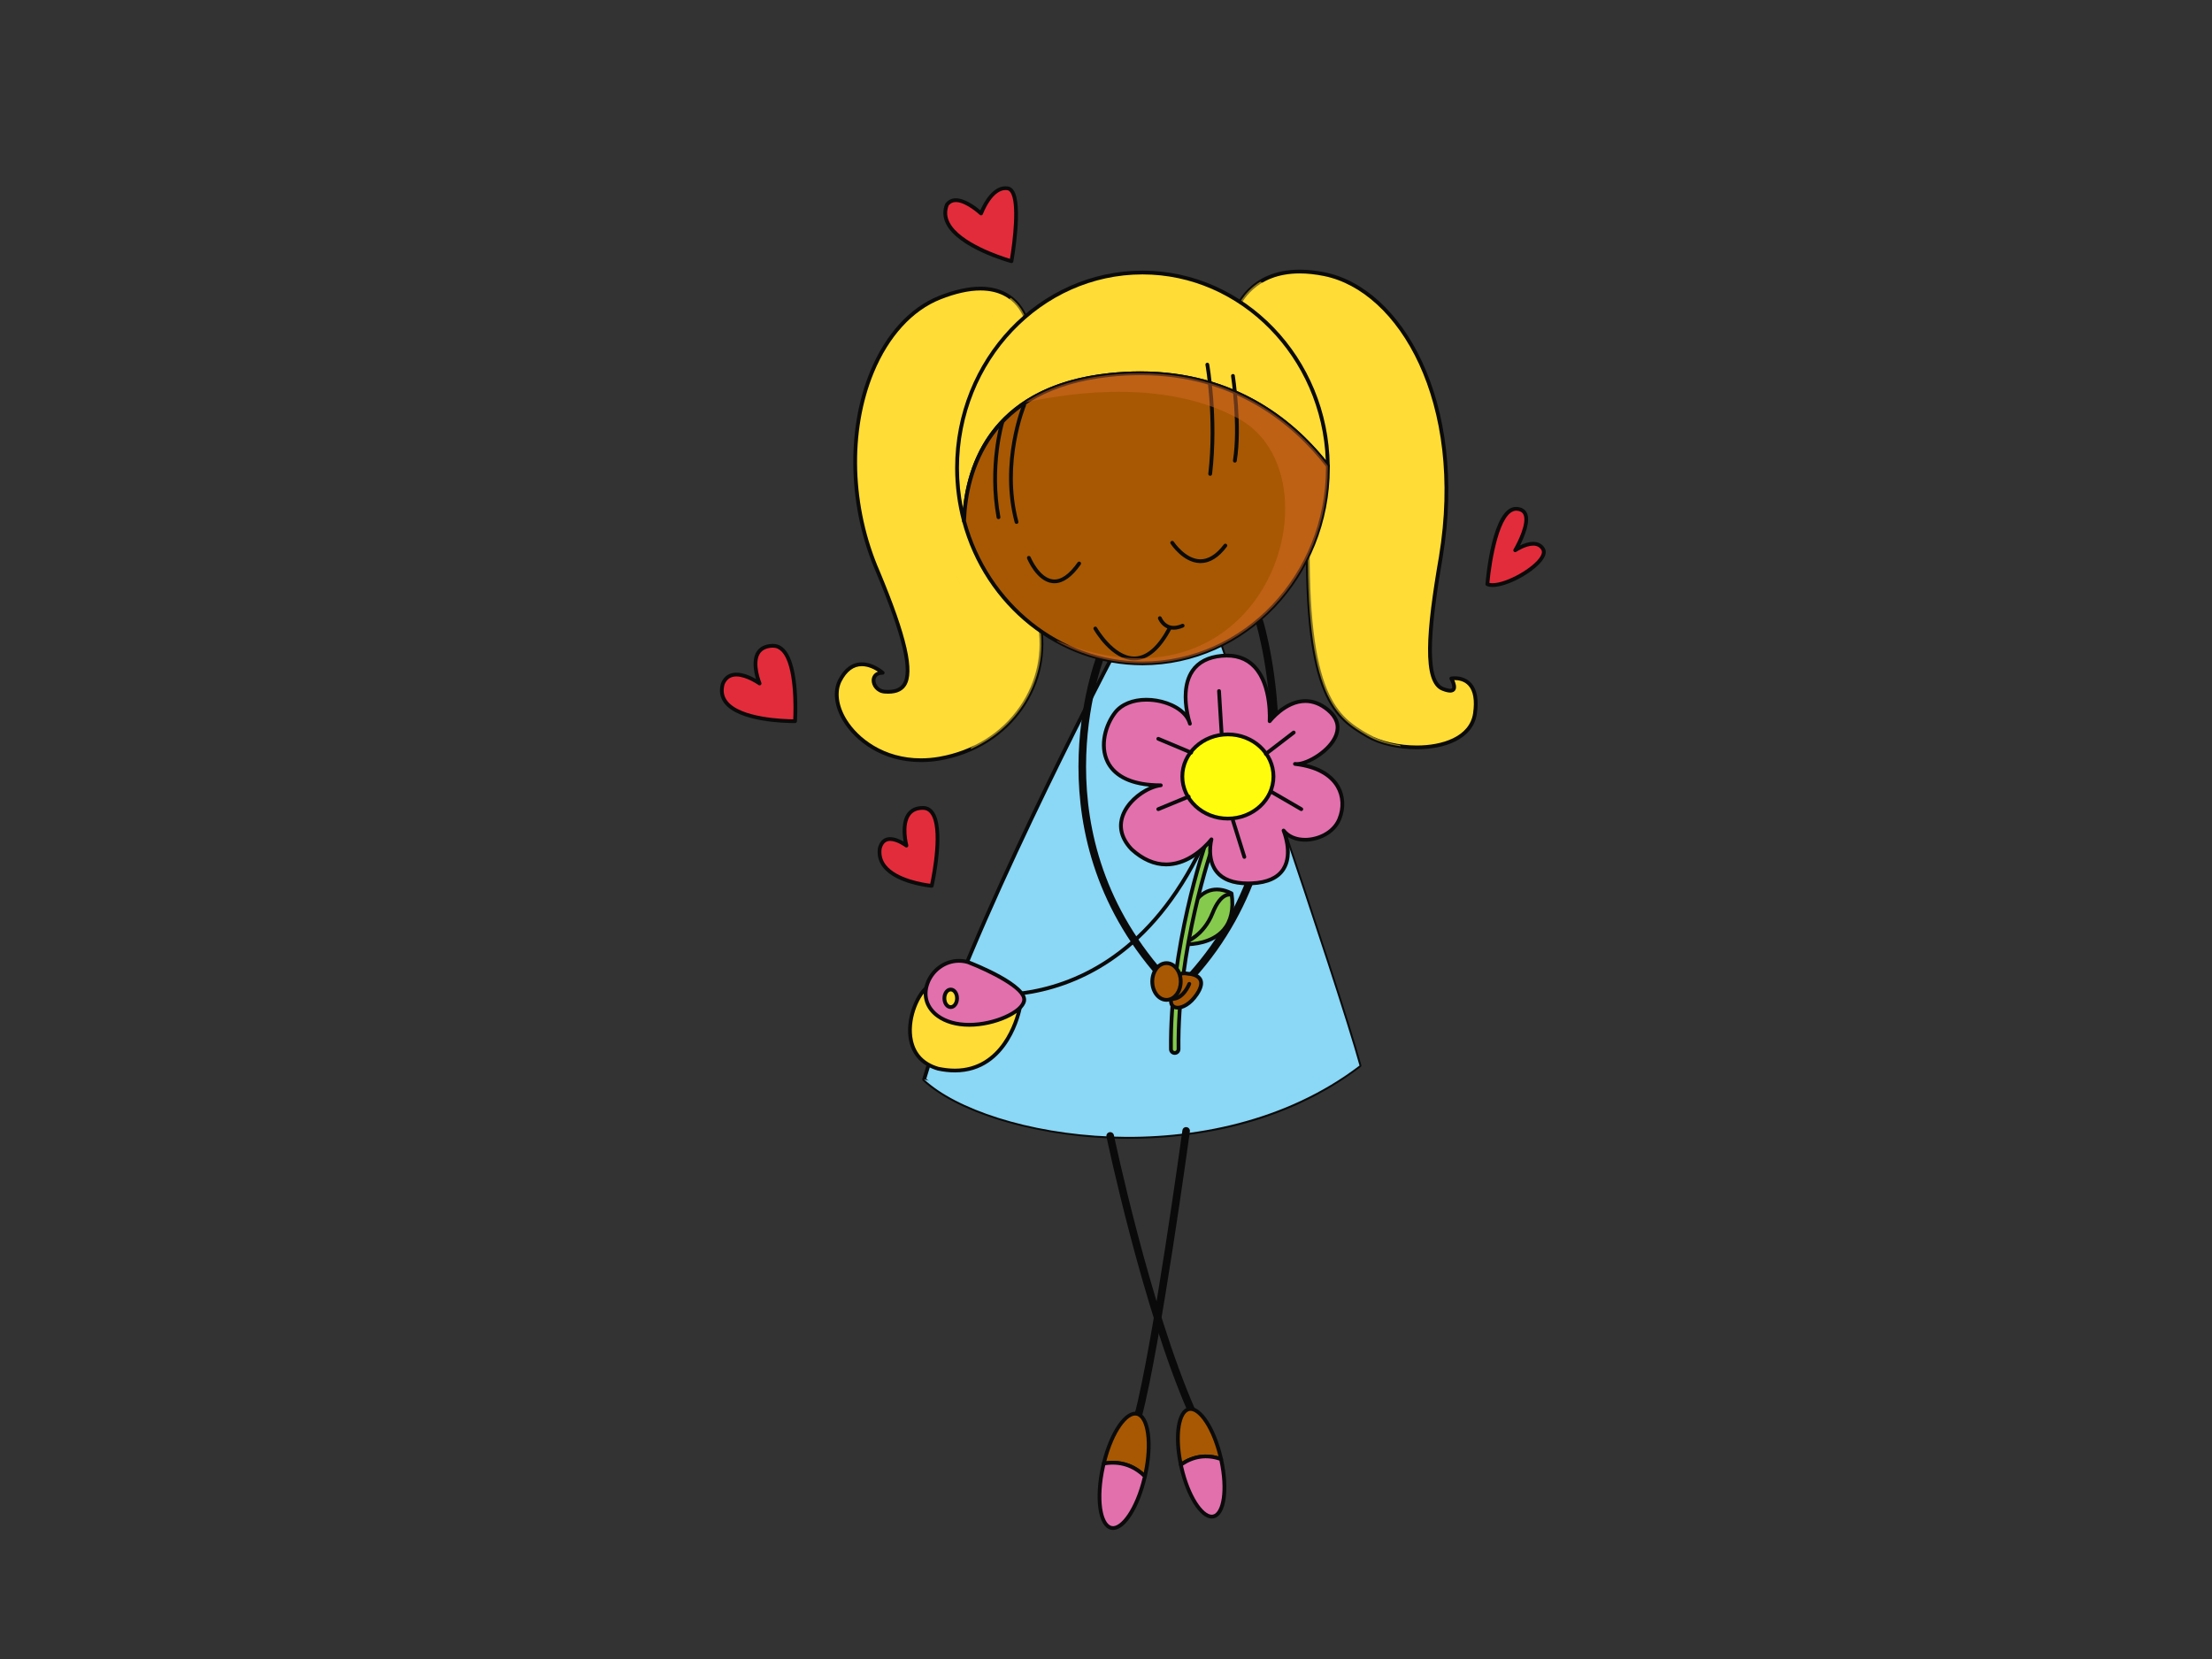 <?xml version="1.0" encoding="utf-8"?>
<!-- Generator: Adobe Illustrator 17.0.0, SVG Export Plug-In . SVG Version: 6.00 Build 0)  -->
<!DOCTYPE svg PUBLIC "-//W3C//DTD SVG 1.1//EN" "http://www.w3.org/Graphics/SVG/1.1/DTD/svg11.dtd">
<svg version="1.1" id="Layer_1" xmlns="http://www.w3.org/2000/svg" xmlns:xlink="http://www.w3.org/1999/xlink" x="0px" y="0px"
	 width="800px" height="600px" viewBox="0 0 800 600" enable-background="new 0 0 800 600" xml:space="preserve">
<rect x="0" y="0" width="800" height="600" fill="#333333" stroke="none"/>
<g>
	<g>
		<g>
			<path fill="#FFDC36" d="M447.292,111.756c0,0,5.839-17.735,31.569-12.624c25.76,5.107,51.852,43.973,42.235,102.264
				c-4.459,25.911-6.177,44.995,0.687,47.728c6.87,2.732,3.091-3.745,3.091-3.745s10.642-2.046,8.581,12.619
				c-2.055,14.649-27.809,14.649-38.788,8.171c-10.985-6.472-22.663-13.293-21.627-73.293
				C472.004,174.803,447.292,111.756,447.292,111.756z"/>
			<path fill="#0A0A0A" d="M512.431,270.988c-6.846,0-13.618-1.578-18.12-4.224c-11.323-6.683-22.995-13.571-21.964-73.901
				c-1.006-17.695-25.447-80.243-25.7-80.87c-0.06-0.147-0.06-0.301-0.012-0.461c0.043-0.135,4.833-14.004,23.416-14.004
				c2.808,0,5.821,0.313,8.961,0.94c27.821,5.514,52.093,46.489,42.765,103.045c-3.736,21.693-6.629,44.239,0.265,46.978
				c1.675,0.669,2.862,0.798,3.098,0.392c0.319-0.551-0.296-2.191-0.856-3.167c-0.114-0.184-0.127-0.425-0.024-0.626
				c0.09-0.196,0.265-0.344,0.488-0.38c0.018-0.006,0.579-0.111,1.41-0.111c1.422,0,4.092,0.331,6.008,2.516
				c2.012,2.287,2.675,5.98,1.97,10.967C532.798,267.598,522.054,270.988,512.431,270.988z M448.021,111.74
				c1.91,4.89,24.7,63.512,25.701,81.093c-1.019,59.599,10.304,66.272,21.253,72.726c4.272,2.519,10.949,4.064,17.457,4.064
				c9.039,0,19.132-3.082,20.349-11.732c0.639-4.58,0.09-7.909-1.651-9.88c-1.555-1.781-3.766-2.064-5.183-2.052
				c0.464,1.021,0.976,2.591,0.386,3.612c-0.241,0.41-0.765,0.907-1.85,0.907c-0.765,0-1.729-0.232-2.959-0.723
				c-7.339-2.916-5.748-21.485-1.103-48.469c9.19-55.739-14.48-96.079-41.686-101.481c-3.049-0.608-5.966-0.916-8.684-0.916
				C453.721,98.89,448.702,110.029,448.021,111.74z"/>
		</g>
		<g opacity="0.5">
			<path fill="#FFDC36" d="M484.821,186.747c8.713-59.87-17.71-79.379-29.002-84.883c-6.562,4.013-8.526,9.892-8.526,9.892
				s24.712,63.048,25.748,81.119c-1.036,60,10.642,66.82,21.627,73.293c3.091,1.823,7.358,3.112,11.925,3.721
				c-0.09-0.147-0.168-0.271-0.259-0.425C474.752,264.92,478.415,224.472,484.821,186.747z"/>
		</g>
	</g>
	<g>
		<g>
			<path fill="#FFDC36" d="M371.414,116.513c0,0-4.116-19.765-31.582-8.855c-27.46,10.907-40.162,58.3-22.314,99.191
				c15.107,36.14,12.727,44.091,2.405,43.286c-4.459-0.331-5.833-6.803-0.687-6.803c0,0-9.617-8.521-15.444,2.727
				c-5.839,11.247,10.642,32.726,36.04,28.291c25.405-4.432,40.506-26.929,36.053-49.43
				C371.414,202.429,371.414,116.513,371.414,116.513z"/>
			<path fill="#0A0A0A" d="M333.108,275.616L333.108,275.616c-14.07,0-23.754-7.587-28.122-14.703
				c-3.278-5.348-3.965-11.021-1.808-15.167c2.133-4.113,5.001-6.195,8.521-6.195c4.26,0,7.851,3.13,7.99,3.272
				c0.217,0.178,0.289,0.479,0.187,0.75c-0.097,0.262-0.35,0.434-0.639,0.434c-1.615,0-2.561,0.726-2.615,1.991
				c-0.054,1.546,1.277,3.309,3.351,3.474c3.17,0.247,5.297-0.419,6.441-2.124c3.067-4.556,0.043-17.351-9.527-40.229
				c-10.238-23.461-11.04-51.427-2.103-72.979c5.531-13.338,14.335-22.965,24.79-27.128c5.574-2.202,10.618-3.326,14.999-3.326
				c14.697,0,17.499,12.573,17.523,12.697c0.019,0.994,0.067,86.223,4.466,108.407c2.181,11.003-0.163,22.214-6.604,31.533
				c-6.828,9.873-17.481,16.516-29.997,18.698C337.664,275.42,335.355,275.616,333.108,275.616z M311.699,240.925
				c-2.971,0-5.423,1.82-7.303,5.441c-1.928,3.721-1.266,8.903,1.772,13.839c4.176,6.791,13.444,14.061,26.941,14.061l0,0
				c2.163,0,4.393-0.196,6.61-0.585c12.16-2.13,22.494-8.562,29.105-18.128c6.23-9.015,8.496-19.846,6.387-30.494
				c-4.428-22.311-4.483-107.682-4.483-108.546c-0.078-0.332-2.585-11.465-16.155-11.465c-4.212,0-9.081,1.094-14.48,3.242
				c-10.112,4.016-18.644,13.381-24.037,26.366c-8.81,21.232-8.002,48.788,2.097,71.936c9.894,23.669,12.793,36.471,9.406,41.518
				c-1.44,2.136-3.983,3.007-7.683,2.712c-2.875-0.214-4.706-2.7-4.628-4.875c0.048-1.166,0.687-2.492,2.271-3.031
				C316.212,242.055,314.036,240.925,311.699,240.925z"/>
		</g>
		<g opacity="0.5">
			<path fill="#FFDC36" d="M375.885,224.92c-4.471-22.491-4.471-108.407-4.471-108.407s-1.091-5.213-5.876-8.798
				c-10.105,8.692-31.912,33.437-24.447,80.397c8.695,51.352,39.367,62.711,10.07,82.261c-0.03,0.19-0.019,0.331-0.036,0.515
				C369.516,262.7,379.633,243.835,375.885,224.92z"/>
		</g>
	</g>
	<g>
		<path fill="#8AD7F6" d="M402.435,237.192c0,0-52.19,98.622-68.2,153.18c22.886,21.355,104.362,35.438,157.449-4.996
			c-8.231-30.009-51.726-156.367-51.726-156.367L402.435,237.192z"/>
		<path fill="#0A0A0A" d="M408.106,411.854c0,0-0.006,0-0.012,0c-30.526,0-61.096-8.623-74.34-20.988
			c-0.181-0.175-0.253-0.446-0.181-0.687c15.848-53.985,67.724-152.318,68.254-153.306c0.085-0.172,0.259-0.292,0.458-0.343
			l37.535-8.189c0.338-0.069,0.681,0.12,0.795,0.446c0.434,1.265,43.579,126.732,51.738,156.403
			c0.078,0.259-0.024,0.555-0.247,0.711C463.965,407.352,430.889,411.854,408.106,411.854z M335.006,390.155
			c13.167,11.986,43.121,20.331,73.087,20.337h0.006c22.488,0,55.046-4.411,82.807-25.387
			c-8.147-29.346-48.212-146.033-51.401-155.292l-36.619,7.969C399.808,243.651,350.535,337.64,335.006,390.155z"/>
	</g>
	<g>
		<path fill="#8AD7F6" d="M439.958,229.009l-8.038,1.762c9.021,26.02,66.398,206.873-97.685,159.601
			c22.886,21.355,104.362,35.438,157.449-4.996C483.453,355.368,439.958,229.009,439.958,229.009z"/>
	</g>
	<g>
		<g>
			<path fill="#0A0A0A" d="M430.811,511.274c-0.531,0-1.037-0.313-1.266-0.819c-16.336-37.432-29.249-98.733-29.376-99.354
				c-0.151-0.742,0.326-1.459,1.061-1.621c0.741-0.157,1.47,0.325,1.627,1.066c0.126,0.615,12.98,61.65,29.219,98.818
				c0.296,0.693-0.024,1.494-0.723,1.796C431.185,511.238,430.992,511.274,430.811,511.274L430.811,511.274z"/>
		</g>
		<g>
			<path fill="#0A0A0A" d="M411.583,513.54c-0.115,0-0.235-0.012-0.356-0.036c-0.723-0.193-1.169-0.947-0.97-1.669
				c6.761-25.531,17.252-102.247,17.367-103.012c0.096-0.741,0.771-1.301,1.536-1.175c0.754,0.109,1.283,0.795,1.175,1.536
				c-0.102,0.765-10.611,77.649-17.42,103.349C412.751,513.142,412.185,513.54,411.583,513.54L411.583,513.54z"/>
		</g>
		<g>
			<g>
				<path fill="#A85802" d="M414.065,533.949c0.024-0.108,0.06-0.21,0.078-0.313c2.555-11.401,1.223-21.386-2.97-22.314
					c-4.08-0.903-9.346,7.093-11.985,17.999C403.586,528.532,409.166,529.044,414.065,533.949z"/>
				<path fill="#0A0A0A" d="M413.963,534.57c-0.145,0-0.283-0.03-0.38-0.138c-3.905-3.905-8.81-5.411-14.275-4.435
					c-0.235,0.036-0.47-0.042-0.621-0.217c-0.157-0.163-0.223-0.404-0.168-0.633c2.759-11.419,8.352-19.475,12.799-18.493
					c2.332,0.518,3.947,3.285,4.556,7.81c0.572,4.29,0.193,9.725-1.055,15.305c0,0.006-0.036,0.181-0.043,0.187
					c-0.066,0.235-0.271,0.518-0.512,0.579C414.168,534.558,414.065,534.57,413.963,534.57z M402.465,528.333
					c4.224,0,7.978,1.44,11.19,4.29c1.079-5.201,1.374-10.087,0.85-13.986c-0.512-3.845-1.778-6.273-3.477-6.647
					c-3.073-0.674-8.081,5.544-10.925,16.499C400.899,528.399,401.688,528.333,402.465,528.333z"/>
			</g>
			<g>
				<path fill="#E270AD" d="M399.188,529.321c-0.078,0.32-0.169,0.633-0.235,0.952c-2.549,11.401-1.217,21.392,2.977,22.302
					c4.152,0.934,9.551-7.382,12.136-18.626C409.166,529.044,403.586,528.532,399.188,529.321z"/>
				<path fill="#0A0A0A" d="M402.568,553.34L402.568,553.34c-0.265,0-0.536-0.024-0.795-0.09c-4.628-1.03-6.164-11.178-3.495-23.115
					c0.06-0.235,0.115-0.452,0.169-0.663l0.072-0.326c0.06-0.247,0.277-0.446,0.543-0.5c5.923-1.043,11.274,0.596,15.492,4.82
					c0.169,0.169,0.241,0.41,0.181,0.633C412.167,545.254,407.057,553.34,402.568,553.34z M399.742,529.912l-0.126,0.507
					c-2.663,11.949-0.885,20.765,2.458,21.494c3.194,0.699,8.497-6.159,11.244-17.746
					C409.564,530.563,404.936,529.123,399.742,529.912z"/>
			</g>
		</g>
		<g>
			<g>
				<path fill="#A85802" d="M441.615,527.731c-0.024-0.102-0.042-0.205-0.06-0.307c-2.459-10.714-7.647-18.68-11.594-17.782
					c-3.839,0.868-5.074,9.768-2.893,20.102C430.504,527.315,435.457,525.519,441.615,527.731z"/>
				<path fill="#0A0A0A" d="M427.069,530.418c-0.084,0-0.169-0.006-0.253-0.036c-0.211-0.085-0.373-0.271-0.422-0.506
					c-2.314-10.943-0.844-19.945,3.417-20.904c0.247-0.054,0.506-0.078,0.771-0.078c4.23,0,9.237,7.894,11.636,18.379l0.03,0.115
					c0.054,0.102,0.084,0.223,0.084,0.343c0,0.392-0.296,0.651-0.699,0.681c-0.078-0.006-0.169-0.012-0.247-0.043
					c-4.893-1.759-9.671-1.084-13.913,1.928C427.352,530.382,427.208,530.418,427.069,530.418z M430.582,510.256
					c-0.157,0-0.313,0.006-0.47,0.048c-2.887,0.651-4.532,8.099-2.567,18.294c4.049-2.543,8.544-3.199,13.136-1.886
					C438.174,516.529,433.547,510.256,430.582,510.256z"/>
			</g>
			<g>
				<path fill="#E270AD" d="M427.069,529.743c0.06,0.301,0.121,0.608,0.187,0.91c2.458,10.72,7.653,18.68,11.6,17.788
					c3.899-0.874,5.116-10.129,2.759-20.711C435.457,525.519,430.504,527.315,427.069,529.743z"/>
				<path fill="#0A0A0A" d="M438.235,549.195L438.235,549.195c-4.242,0-9.238-7.899-11.642-18.397l-0.199-0.922
					c-0.048-0.259,0.054-0.518,0.278-0.693c4.622-3.266,9.858-4.002,15.173-2.097c0.223,0.073,0.391,0.283,0.445,0.488
					c2.513,11.293,1.103,20.554-3.284,21.537C438.753,549.17,438.5,549.195,438.235,549.195z M427.834,530.044l0.102,0.47
					c2.441,10.684,7.255,17.306,10.298,17.306l0,0c0.163,0,0.32-0.006,0.464-0.043c3.043-0.693,4.67-8.671,2.326-19.536
					C436.397,526.688,431.89,527.327,427.834,530.044z"/>
			</g>
		</g>
	</g>
	<g>
		<path fill="#0A0A0A" d="M417.994,351.734c-0.404,0-0.783-0.163-1.055-0.5c-45.338-54.091-19.698-115.777-19.439-116.398
			c0.302-0.687,1.115-1.015,1.802-0.714c0.705,0.296,1.03,1.094,0.735,1.787c-0.259,0.596-25.224,60.791,19.017,113.596
			c0.482,0.573,0.397,1.428-0.187,1.923C418.608,351.638,418.301,351.734,417.994,351.734L417.994,351.734z"/>
	</g>
	<g>
		<path fill="#0A0A0A" d="M430.811,354.464c-0.331,0-0.657-0.114-0.916-0.349c-0.567-0.5-0.621-1.374-0.108-1.922
			c47.001-52.015,24.652-126.124,24.428-126.862c-0.223-0.723,0.181-1.485,0.904-1.717c0.723-0.217,1.495,0.184,1.717,0.907
			c0.241,0.756,23.025,76.344-25.001,129.492C431.558,354.307,431.185,354.464,430.811,354.464L430.811,354.464z"/>
	</g>
	<g>
		<g>
			<path fill="#FFDC36" d="M401.278,135.609c41.506-4.417,66.146,16.324,78.945,32.865c-0.392-38.68-30.244-69.903-67.031-69.903
				c-37.035,0-67.067,31.639-67.067,70.677c0,6.662,0.903,13.11,2.537,19.226C349.36,169.615,357.597,140.254,401.278,135.609z"/>
			<path fill="#0A0A0A" d="M348.661,189.16c-0.307,0-0.584-0.208-0.663-0.509c-1.693-6.324-2.555-12.856-2.555-19.404
				c0-39.342,30.394-71.364,67.749-71.364c36.878,0,67.212,31.542,67.718,70.37c0.024,0.075,0.036,0.147,0.036,0.22
				c0,0.383-0.302,0.69-0.681,0.69c-0.018,0-0.03,0-0.042,0c-0.205,0-0.404-0.099-0.536-0.271
				c-11.72-15.14-32.907-33.205-67.285-33.205c-3.586,0-7.303,0.196-11.046,0.597c-43.747,4.661-51.364,34.709-52.009,52.219
				c-0.012,0.332-0.265,0.615-0.608,0.657C348.715,189.16,348.691,189.16,348.661,189.16z M413.192,99.246
				c-36.595,0-66.374,31.401-66.374,70.002c0,4.92,0.494,9.813,1.47,14.652c1.844-18.177,11.75-44.588,52.925-48.976
				c3.784-0.391,7.556-0.599,11.19-0.599c33.714,0,54.944,17.086,67.085,32.112C478.084,129.203,448.738,99.246,413.192,99.246z"/>
		</g>
		<g>
			<path fill="#A85802" d="M401.278,135.609c-43.681,4.646-51.918,34.007-52.617,52.865c7.948,29.686,33.817,51.439,64.531,51.439
				c37.035,0,67.049-31.638,67.049-70.665c0-0.256-0.018-0.515-0.018-0.774C467.424,151.933,442.784,131.192,401.278,135.609z"/>
			<path fill="#0A0A0A" d="M413.192,240.593c-30.19,0-56.998-21.352-65.193-51.942c-0.024-0.06-0.024-0.136-0.024-0.196
				c0.669-17.948,8.454-48.764,53.238-53.531c3.784-0.391,7.556-0.599,11.19-0.599c34.938,0,56.468,18.345,68.369,33.733
				c0.091,0.123,0.145,0.271,0.145,0.416l0.018,0.774C480.934,208.587,450.539,240.593,413.192,240.593z M349.354,188.404
				c8.068,29.927,34.305,50.84,63.838,50.84c36.595,0,66.363-31.406,66.363-69.996l-0.006-0.527
				c-11.75-15.11-32.913-33.034-67.146-33.034c-3.586,0-7.303,0.196-11.046,0.597C357.699,140.933,350.023,170.881,349.354,188.404z
				"/>
		</g>
	</g>
	<g>
		<path fill="#0A0A0A" d="M367.636,189.461c-0.296,0-0.579-0.189-0.657-0.503c-5.827-21.787,2.688-42.5,2.778-42.711
			c0.139-0.344,0.549-0.503,0.898-0.362c0.35,0.142,0.513,0.545,0.374,0.898c-0.096,0.202-8.43,20.5-2.724,41.831
			c0.096,0.368-0.12,0.736-0.488,0.835C367.757,189.461,367.697,189.461,367.636,189.461L367.636,189.461z"/>
	</g>
	<g>
		<path fill="#0A0A0A" d="M361.116,187.759c-0.331,0-0.615-0.226-0.674-0.557c-3.417-18.689,1.343-34.591,1.392-34.751
			c0.114-0.359,0.482-0.566,0.861-0.455c0.356,0.109,0.566,0.491,0.458,0.859c-0.054,0.147-4.724,15.749-1.356,34.106
			c0.066,0.377-0.181,0.72-0.56,0.793C361.2,187.753,361.152,187.759,361.116,187.759L361.116,187.759z"/>
	</g>
	<g>
		<path fill="#0A0A0A" d="M437.675,172.086c-0.024,0-0.054,0-0.078-0.006c-0.379-0.045-0.645-0.389-0.603-0.756
			c2.362-20.121-0.994-39.162-1.024-39.34c-0.066-0.374,0.187-0.729,0.555-0.798c0.361-0.067,0.729,0.181,0.795,0.549
			c0.036,0.189,3.428,19.427,1.042,39.749C438.319,171.827,438.012,172.086,437.675,172.086L437.675,172.086z"/>
	</g>
	<g>
		<path fill="#0A0A0A" d="M446.599,167.307c-0.036,0-0.073,0-0.102-0.006c-0.38-0.066-0.639-0.41-0.579-0.781
			c2.025-12.365-0.663-30.291-0.681-30.472c-0.06-0.374,0.205-0.717,0.578-0.771c0.392-0.07,0.723,0.202,0.771,0.57
			c0.03,0.172,2.748,18.321,0.693,30.891C447.225,167.076,446.936,167.307,446.599,167.307L446.599,167.307z"/>
	</g>
	<g>
		<path fill="#0A0A0A" d="M434.18,203.649c-0.091,0-0.187-0.006-0.283-0.006c-6.068-0.208-10.353-6.716-10.527-6.987
			c-0.217-0.319-0.114-0.735,0.205-0.94c0.313-0.202,0.741-0.12,0.946,0.205c0.043,0.06,4.074,6.183,9.425,6.361
			c2.928,0.093,5.923-1.715,8.671-5.378c0.223-0.296,0.663-0.371,0.958-0.142c0.313,0.226,0.368,0.651,0.145,0.952
			C440.771,201.655,437.566,203.649,434.18,203.649L434.18,203.649z"/>
	</g>
	<g>
		<path fill="#0A0A0A" d="M381.363,210.938c-0.253,0-0.488-0.006-0.735-0.036c-5.731-0.639-9.033-8.571-9.166-8.909
			c-0.144-0.338,0.03-0.741,0.379-0.889c0.35-0.135,0.76,0.03,0.898,0.38c0.036,0.075,3.115,7.514,8.045,8.068
			c2.856,0.319,5.869-1.757,8.948-6.153c0.217-0.313,0.651-0.383,0.958-0.172c0.313,0.214,0.386,0.639,0.169,0.958
			C387.714,208.666,384.52,210.938,381.363,210.938L381.363,210.938z"/>
	</g>
	<g>
		<path fill="#0A0A0A" d="M410.221,238.813c-8.255,0-14.42-10.714-14.68-11.175c-0.193-0.319-0.078-0.735,0.259-0.919
			c0.326-0.199,0.742-0.081,0.928,0.25c0.066,0.106,6.038,10.476,13.492,10.476c0.036,0,0.072,0,0.108,0
			c4.321-0.057,8.394-3.615,12.094-10.566c0.175-0.331,0.591-0.455,0.922-0.283c0.344,0.172,0.47,0.584,0.289,0.922
			c-3.947,7.427-8.425,11.235-13.287,11.296C410.299,238.813,410.257,238.813,410.221,238.813L410.221,238.813z"/>
	</g>
	<g>
		<path fill="#0A0A0A" d="M424.49,227.737c-0.796,0-1.561-0.154-2.266-0.449c-2.429-1.006-3.344-3.383-3.393-3.492
			c-0.126-0.359,0.048-0.75,0.41-0.874c0.349-0.136,0.741,0.039,0.879,0.394c0.006,0.024,0.771,1.941,2.651,2.727
			c1.308,0.528,2.88,0.404,4.664-0.383c0.349-0.154,0.759,0,0.916,0.35c0.15,0.338-0.006,0.744-0.356,0.898
			C426.755,227.454,425.58,227.737,424.49,227.737L424.49,227.737z"/>
	</g>
	<g>
		<g>
			<g>
				<path fill="#85CA4D" d="M428.407,341.508c0,0,19.903,1.193,16.993-18.406c-6.008-3.07-10.979-1.024-14.251,4.595
					C427.888,333.325,428.407,341.508,428.407,341.508z"/>
				<path fill="#0A0A0A" d="M429.057,342.201L429.057,342.201c-0.44,0-0.693-0.018-0.693-0.018
					c-0.344-0.024-0.621-0.289-0.645-0.632c-0.018-0.344-0.494-8.454,2.844-14.2c3.555-6.131,9.099-7.957,15.149-4.863
					c0.193,0.112,0.338,0.301,0.368,0.506c0.874,5.818-0.157,10.446-3.025,13.766C438.662,341.815,431.233,342.201,429.057,342.201z
					 M440.048,322.355c-3.272,0-6.14,1.976-8.297,5.679c-2.615,4.514-2.724,10.817-2.682,12.805c2.043,0,8.943-0.373,12.938-4.965
					c2.549-2.935,3.483-7.087,2.772-12.329C443.128,322.759,441.543,322.355,440.048,322.355z"/>
			</g>
			<g>
				<path fill="#0A0A0A" d="M428.925,341.34c-0.283,0-0.549-0.181-0.645-0.458c-0.126-0.355,0.06-0.747,0.416-0.868
					c0.054-0.024,6.105-2.236,9.195-10.002c1.494-3.739,3.26-6.047,5.273-6.885c1.398-0.581,2.398-0.189,2.507-0.147
					c0.343,0.147,0.512,0.555,0.355,0.898c-0.151,0.344-0.549,0.497-0.898,0.368c-0.012,0-3.049-1.048-5.954,6.255
					c-3.35,8.376-9.762,10.708-10.027,10.804C429.075,341.322,428.997,341.34,428.925,341.34L428.925,341.34z"/>
			</g>
		</g>
		<g>
			<path fill="#85CA4D" d="M424.857,380.827c-0.753,0-1.356-0.602-1.368-1.356c-0.463-36.619,12.299-73.72,12.432-74.088
				c0.253-0.711,1.037-1.093,1.741-0.834c0.729,0.232,1.103,1.006,0.856,1.723c-0.126,0.376-12.733,37.032-12.287,73.162
				c0.012,0.76-0.591,1.38-1.356,1.392H424.857L424.857,380.827z"/>
			<path fill="#0A0A0A" d="M424.876,381.508h-0.019c-1.12,0-2.049-0.91-2.055-2.031c-0.458-36.691,12.341-73.952,12.467-74.314
				c0.355-1.034,1.567-1.627,2.616-1.272c0.53,0.178,0.94,0.545,1.186,1.043c0.241,0.485,0.278,1.039,0.097,1.567
				c-0.121,0.362-12.703,36.664-12.251,72.927c0.012,1.133-0.898,2.061-2.037,2.079
				C424.876,381.508,424.876,381.508,424.876,381.508z M437.222,305.149c-0.289,0-0.56,0.175-0.65,0.461
				c-0.126,0.364-12.847,37.387-12.395,73.855c0.006,0.379,0.313,0.675,0.681,0.675l0.019,0.687l-0.012-0.687
				c0.379,0,0.687-0.313,0.681-0.699c-0.452-36.493,12.19-73.027,12.322-73.383c0.054-0.178,0.048-0.368-0.036-0.533
				c-0.078-0.166-0.217-0.277-0.386-0.338C437.367,305.163,437.295,305.149,437.222,305.149z"/>
		</g>
		<g>
			<path fill="#E270AD" d="M430.353,261.741c0,0-7.786-22.733,11.437-24.549c19.235-1.817,17.39,23.633,17.39,23.633
				s10.081-13.182,21.06-4.095c10.985,9.099-6.857,20.451-11.895,19.547c16.017,1.82,19.228,12.281,16.017,20.006
				c-3.206,7.722-15.553,9.994-20.132,4.089c0,0,7.774,18.186-11.455,19.084c-19.216,0.913-14.649-15.902-14.649-15.902
				s-13.275,17.731-28.828,3.633c-10.533-10.904,2.742-22.262,10.527-23.184c-24.724,0-22.892-18.174-16.481-26.36
				C409.751,249.473,428.057,253.1,430.353,261.741z"/>
			<path fill="#0A0A0A" d="M451.311,320.18c-5.55,0-9.568-1.557-11.943-4.64c-2.44-3.175-2.561-7.168-2.314-9.701
				c-2.621,2.745-8.165,7.484-15.293,7.484c-4.459,0-8.81-1.899-12.926-5.626c-4.875-5.052-4.549-9.828-3.417-12.949
				c1.645-4.567,6.002-8.379,10.25-10.247c-9.792-0.928-13.95-5.113-15.709-8.686c-3.109-6.3-0.705-14.062,2.844-18.587
				c2.41-3.076,6.719-4.844,11.805-4.844c4.923,0,10.702,1.768,14.01,5.134c-0.759-4.269-1.097-10.611,2.073-15.257
				c2.272-3.336,5.99-5.264,11.04-5.743c5.345-0.515,9.454,0.928,12.522,4.212c5.055,5.396,5.67,14.293,5.676,18.21
				c2.109-2.197,6.628-6.077,12.197-6.077c2.995,0,5.869,1.118,8.563,3.354c4.308,3.567,4.134,7.288,3.23,9.774
				c-1.687,4.628-7.177,8.68-11.527,10.289c6.99,1.633,10.346,5.035,11.973,7.774c2.163,3.697,2.398,8.241,0.632,12.488
				c-2.236,5.399-8.291,7.855-12.967,7.855c-2.416,0.006-4.61-0.621-6.315-1.751c0.808,2.998,1.555,8.057-0.958,12.01
				c-2.121,3.372-6.14,5.206-11.943,5.489c-0.512,0.024-1.013,0.036-1.494,0.036H451.311z M438.126,302.864
				c0.108,0,0.217,0.027,0.313,0.081c0.289,0.142,0.44,0.467,0.355,0.781c-0.018,0.072-1.723,6.592,1.663,10.991
				c2.115,2.712,5.761,4.101,10.853,4.101c0.006,0,0.006,0,0.006,0c0.458,0,0.934-0.006,1.428-0.036
				c5.326-0.247,8.978-1.874,10.847-4.838c3.35-5.3,0.036-13.227,0-13.299c-0.133-0.32-0.012-0.69,0.289-0.862
				c0.296-0.172,0.681-0.096,0.886,0.172c1.536,1.985,4.116,3.076,7.261,3.076c4.23,0,9.707-2.191,11.702-7.011
				c1.603-3.851,1.392-7.957-0.554-11.278c-2.471-4.188-7.502-6.872-14.552-7.737c-0.115-0.012-0.259-0.03-0.403-0.048
				c-0.368-0.075-0.615-0.413-0.555-0.781c0.054-0.361,0.398-0.608,0.76-0.572l0.548,0.042c3.754,0,11.684-4.721,13.649-10.112
				c1.108-3.034,0.156-5.809-2.814-8.27c-2.434-2.018-5.02-3.04-7.683-3.04c-6.948,0-12.329,6.939-12.389,7.02
				c-0.181,0.232-0.512,0.331-0.79,0.226c-0.283-0.111-0.464-0.391-0.446-0.698c0.006-0.124,0.831-12.636-5.261-19.12
				c-2.765-2.953-6.508-4.23-11.383-3.784c-4.616,0.443-7.99,2.176-10.033,5.159c-4.073,5.98-1.796,15.227-1.006,17.924
				c0.073,0.178,0.133,0.386,0.193,0.621c0.096,0.343-0.109,0.711-0.458,0.823c-0.355,0.096-0.729-0.081-0.85-0.437
				c0,0-0.072-0.214-0.199-0.627c-1.549-4.308-7.961-7.583-14.896-7.583c-4.664,0-8.575,1.573-10.72,4.324
				c-3.399,4.335-5.417,11.618-2.7,17.143c2.609,5.312,9.057,8.117,18.638,8.117c0.355,0,0.657,0.277,0.687,0.639
				c0.012,0.368-0.247,0.681-0.608,0.711c-4.64,0.554-11.196,5.01-13.197,10.536c-1.434,3.95-0.362,7.933,3.085,11.506
				c3.821,3.45,7.864,5.218,11.968,5.218c9.123,0,15.764-8.704,15.824-8.792C437.716,302.97,437.921,302.864,438.126,302.864z"/>
		</g>
		<g>
			<path fill="#FFFC0D" d="M460.561,280.834c0,8.412-7.37,15.215-16.481,15.215c-9.099,0-16.475-6.803-16.475-15.215
				c0-8.409,7.376-15.23,16.475-15.23C453.191,265.604,460.561,272.425,460.561,280.834z"/>
			<path fill="#0A0A0A" d="M444.08,296.74c-9.461,0-17.162-7.141-17.162-15.906c0-8.779,7.701-15.914,17.162-15.914
				c9.472,0,17.167,7.135,17.167,15.914C461.248,289.599,453.552,296.74,444.08,296.74z M444.08,266.285
				c-8.702,0-15.788,6.52-15.788,14.549c0,8.009,7.086,14.541,15.788,14.541c8.707,0,15.793-6.532,15.793-14.541
				C459.873,272.805,452.787,266.285,444.08,266.285z"/>
		</g>
		<g>
			<path fill="#0A0A0A" d="M441.79,265.604c-0.356,0-0.657-0.278-0.681-0.639l-0.916-15.008c-0.024-0.373,0.265-0.693,0.65-0.711
				c0.38-0.039,0.699,0.25,0.723,0.632l0.91,15.005c0.024,0.362-0.259,0.693-0.645,0.711
				C441.82,265.604,441.808,265.604,441.79,265.604L441.79,265.604z"/>
		</g>
		<g>
			<path fill="#0A0A0A" d="M457.819,273.332c-0.205,0-0.41-0.09-0.554-0.268c-0.223-0.302-0.169-0.726,0.126-0.952l10.075-7.732
				c0.296-0.226,0.729-0.172,0.964,0.123c0.23,0.302,0.175,0.723-0.12,0.958l-10.069,7.716
				C458.114,273.284,457.964,273.332,457.819,273.332L457.819,273.332z"/>
		</g>
		<g>
			<path fill="#0A0A0A" d="M470.636,293.325c-0.121,0-0.235-0.027-0.355-0.093l-10.992-6.361c-0.32-0.189-0.428-0.608-0.235-0.94
				c0.181-0.32,0.609-0.431,0.94-0.247l10.985,6.375c0.331,0.183,0.434,0.599,0.247,0.925
				C471.105,293.202,470.871,293.325,470.636,293.325L470.636,293.325z"/>
		</g>
		<g>
			<path fill="#0A0A0A" d="M450.04,310.602c-0.296,0-0.566-0.196-0.657-0.479l-4.127-13.175c-0.109-0.368,0.096-0.757,0.452-0.865
				c0.368-0.117,0.741,0.085,0.862,0.446l4.121,13.184c0.109,0.368-0.09,0.747-0.452,0.864
				C450.166,310.602,450.106,310.602,450.04,310.602L450.04,310.602z"/>
		</g>
		<g>
			<path fill="#0A0A0A" d="M418.904,293.325c-0.272,0-0.525-0.159-0.627-0.418c-0.144-0.355,0.018-0.75,0.368-0.898l10.985-4.544
				c0.349-0.132,0.747,0.027,0.898,0.371c0.145,0.344-0.019,0.747-0.368,0.907l-10.985,4.531
				C419.085,293.298,419,293.325,418.904,293.325L418.904,293.325z"/>
		</g>
		<g>
			<path fill="#0A0A0A" d="M430.811,272.877c-0.091,0-0.181-0.024-0.265-0.06l-11.913-4.998c-0.343-0.148-0.5-0.545-0.355-0.895
				c0.151-0.343,0.542-0.515,0.898-0.359l11.895,4.999c0.355,0.147,0.518,0.549,0.367,0.885
				C431.323,272.711,431.07,272.877,430.811,272.877L430.811,272.877z"/>
		</g>
	</g>
	<g>
		<path fill="#E32C3B" d="M537.92,211.29c0,0,2.29-27.737,10.527-27.276c8.238,0.449-0.458,14.995-0.458,14.995
			s7.327-4.993,10.075-0.449C560.807,203.104,543.416,213.568,537.92,211.29z"/>
		<path fill="#0A0A0A" d="M539.806,212.29c-0.826,0-1.56-0.123-2.145-0.383c-0.277-0.109-0.452-0.386-0.422-0.687
			c0.229-2.841,2.543-27.887,11.009-27.887h0.241c1.753,0.099,2.97,0.78,3.639,2.021c1.633,3.031-0.819,8.792-2.398,11.904
			c1.326-0.651,3.085-1.29,4.778-1.29c1.826,0,3.254,0.774,4.146,2.242c0.416,0.687,0.699,1.877-0.277,3.597
			C555.696,206.505,545.458,212.29,539.806,212.29z M538.649,210.805c0.337,0.072,0.723,0.12,1.157,0.12
			c5.068,0,14.981-5.58,17.378-9.786c0.518-0.934,0.615-1.675,0.289-2.236c-0.645-1.055-1.615-1.573-2.965-1.573
			c-2.796,0-6.098,2.224-6.134,2.248c-0.259,0.172-0.615,0.154-0.85-0.072c-0.235-0.223-0.295-0.566-0.12-0.841
			c1.506-2.531,5.092-9.744,3.519-12.682c-0.434-0.795-1.253-1.22-2.513-1.286h-0.006
			C542.295,184.698,539.354,203.044,538.649,210.805z"/>
	</g>
	<g>
		<path fill="#E32C3B" d="M365.81,94.47c0,0-28.375-7.725-23.35-20.452c3.664-4.992,12.365,3.191,12.365,3.191
			s3.664-10.006,9.611-9.099C370.39,69.026,365.81,94.47,365.81,94.47z"/>
		<path fill="#0A0A0A" d="M365.81,95.157c-0.06,0-0.12-0.006-0.181-0.03c-0.771-0.208-18.982-5.254-23.459-14.121
			c-1.193-2.365-1.307-4.797-0.349-7.24c0.024-0.054,0.048-0.102,0.085-0.141c0.934-1.262,2.193-1.907,3.778-1.907
			c3.356,0,7.261,2.97,8.87,4.332c1.109-2.551,4.64-9.436,9.984-8.608c0.784,0.118,1.459,0.549,1.983,1.296
			c3.658,5.065,0.121,25.013-0.03,25.857c-0.042,0.19-0.151,0.355-0.313,0.461C366.069,95.121,365.943,95.157,365.81,95.157z
			 M343.069,74.35c-0.783,2.064-0.681,4.04,0.326,6.047c3.724,7.364,18.421,12.169,21.867,13.209
			c1.043-6.117,2.784-20.422,0.139-24.083c-0.307-0.431-0.657-0.675-1.067-0.735c-5.351-0.811-8.834,8.557-8.864,8.644
			c-0.078,0.22-0.265,0.379-0.488,0.437c-0.229,0.054-0.47-0.009-0.632-0.166c-0.054-0.051-4.954-4.625-8.665-4.625
			C344.581,73.078,343.726,73.497,343.069,74.35z"/>
	</g>
	<g>
		<path fill="#E32C3B" d="M287.534,260.826c0,0-30.207,0.461-26.092-13.637c3.206-7.276,13.275,0,13.275,0
			s-5.495-13.176,4.574-13.631C289.366,233.104,287.534,260.826,287.534,260.826z"/>
		<path fill="#0A0A0A" d="M287.216,261.512c-3.314,0-20.102-0.35-25.297-7.219c-1.567-2.07-1.941-4.52-1.127-7.289
			c1.072-2.468,2.97-3.727,5.519-3.727c2.615,0,5.399,1.308,7.123,2.302c-0.76-2.516-1.657-6.974,0.217-9.915
			c1.109-1.727,3.001-2.679,5.61-2.787h0.277c1.603,0,3.007,0.626,4.194,1.883c5.737,6.092,4.544,25.296,4.49,26.119
			c-0.03,0.347-0.326,0.627-0.675,0.633H287.216z M266.312,244.646c-2.013,0-3.405,0.922-4.242,2.814
			c-0.657,2.29-0.362,4.279,0.946,6.017c4.7,6.213,20.79,6.644,23.869,6.674c0.157-3.396,0.632-19.385-4.146-24.45
			c-0.934-0.989-1.983-1.467-3.2-1.467l-0.217,0.006c-2.133,0.099-3.652,0.828-4.508,2.154c-2.296,3.585,0.507,10.47,0.536,10.536
			c0.115,0.283,0.03,0.615-0.21,0.805c-0.235,0.193-0.579,0.193-0.82,0.006C274.272,247.716,269.97,244.646,266.312,244.646z"/>
	</g>
	<g>
		<path fill="#E32C3B" d="M336.971,320.37c0,0-20.591-1.811-18.771-13.637c1.826-6.815,9.611-0.907,9.611-0.907
			s-3.658-13.636,5.953-13.636C343.382,292.19,336.971,320.37,336.971,320.37z"/>
		<path fill="#0A0A0A" d="M336.971,321.054c-0.019,0-0.036,0-0.06,0c-0.525-0.051-12.709-1.193-17.553-7.334
			c-1.627-2.061-2.242-4.444-1.832-7.095c0.856-3.206,2.868-3.857,4.405-3.857c1.771,0,3.628,0.871,4.868,1.585
			c-0.446-2.555-0.892-7.43,1.41-10.404c1.254-1.621,3.115-2.437,5.556-2.437c1.513,0,2.76,0.597,3.724,1.786
			c4.893,6.074,0.35,26.36,0.151,27.219C337.567,320.831,337.284,321.054,336.971,321.054z M321.93,304.13
			c-1.555,0-2.561,0.916-3.061,2.775c-0.338,2.187,0.186,4.224,1.561,5.969c3.905,4.951,13.504,6.442,15.999,6.749
			c0.717-3.408,4.031-20.44-0.012-25.469c-0.693-0.861-1.567-1.277-2.651-1.277c-2.012,0-3.483,0.627-4.471,1.895
			c-2.735,3.549-0.831,10.808-0.813,10.877c0.072,0.286-0.036,0.582-0.277,0.741c-0.254,0.166-0.573,0.154-0.802-0.024
			C327.371,306.341,324.419,304.13,321.93,304.13z"/>
	</g>
	<g>
		<g>
			<path fill="#0A0A0A" d="M369.697,359.905c-0.344,0-0.633-0.241-0.675-0.584c-0.054-0.374,0.205-0.711,0.584-0.766
				c18.349-2.471,44.097-12.937,62.615-48.842c0.729-1.419,0.964-1.886,1.187-2.094c0.277-0.271,0.711-0.271,0.982,0
				c0.259,0.257,0.265,0.675,0.012,0.947c-0.126,0.159-0.536,0.937-0.964,1.765c-18.789,36.438-44.977,47.074-63.645,49.575
				C369.769,359.905,369.721,359.905,369.697,359.905L369.697,359.905z"/>
		</g>
		<g>
			<g>
				<path fill="#FFDC36" d="M368.787,364.684c0,0-4.802,27.05-29.526,21.819c-15.565-4.543-10.07-24.079-4.357-29.086
					C340.634,352.409,368.787,364.684,368.787,364.684z"/>
				<path fill="#0A0A0A" d="M345.34,387.853c-1.983,0-4.073-0.223-6.225-0.693c-5.561-1.615-9.105-5.255-10.274-10.521
					c-1.717-7.683,2.109-16.679,5.616-19.729c1.061-0.928,2.7-1.38,5.038-1.38c9.895,0,28.768,8.189,29.563,8.533
					c0.289,0.126,0.458,0.428,0.404,0.741C369.426,365.033,365.135,387.853,345.34,387.853z M339.495,356.898
					c-1.958,0-3.35,0.349-4.134,1.03c-3.242,2.838-6.791,11.22-5.182,18.421c1.072,4.821,4.194,8.02,9.274,9.503
					c2.007,0.41,4.001,0.645,5.887,0.645c17.017,0,21.904-18.078,22.657-21.41C364.876,363.768,348.215,356.898,339.495,356.898z"/>
			</g>
			<g>
				<path fill="#E270AD" d="M350.131,347.98c0,0,21.283,8.195,20.259,13.98c-1.037,5.797-20.946,12.949-31.244,5.447
					C328.848,359.905,338.459,344.569,350.131,347.98z"/>
				<path fill="#0A0A0A" d="M350.535,371.33c-4.694,0-8.779-1.163-11.799-3.368c-4.085-2.964-5.61-7.532-4.068-12.202
					c1.736-5.266,6.725-8.948,12.124-8.948c1.169,0,2.368,0.163,3.531,0.518c2.296,0.88,21.838,8.587,20.741,14.757
					C370.251,366.654,359.893,371.33,350.535,371.33z M346.793,348.185c-4.815,0-9.268,3.29-10.817,8.002
					c-1.368,4.128-0.06,8.027,3.573,10.69c2.784,2.018,6.58,3.073,10.985,3.073c9.141,0,18.548-4.561,19.174-8.11
					c0.681-3.821-11.798-10.129-19.825-13.221C348.89,348.33,347.835,348.185,346.793,348.185z"/>
			</g>
			<g>
				<path fill="#FFDC36" d="M346.124,361.044c0,1.759-1.025,3.188-2.284,3.188c-1.265,0-2.295-1.428-2.295-3.188
					c0-1.754,1.03-3.176,2.295-3.176C345.099,357.868,346.124,359.291,346.124,361.044z"/>
				<path fill="#0A0A0A" d="M343.84,364.919c-1.669,0-2.977-1.712-2.977-3.874c0-2.158,1.307-3.857,2.977-3.857
					c1.664,0,2.977,1.699,2.977,3.857C346.817,363.207,345.503,364.919,343.84,364.919z M343.84,358.55
					c-0.868,0-1.602,1.151-1.602,2.495c0,1.362,0.735,2.5,1.602,2.5c0.868,0,1.603-1.138,1.603-2.5
					C345.443,359.7,344.708,358.55,343.84,358.55z"/>
			</g>
		</g>
	</g>
	<g>
		<g>
			<path fill="#A85802" d="M429.787,352.192c0,0,7.888,0.217,3.085,7.376c-4.815,7.159-11.672,5.803-8.581,0
				C427.376,353.777,424.99,351.27,429.787,352.192z"/>
			<path fill="#0A0A0A" d="M425.93,365.117c-1.211,0-2.152-0.47-2.688-1.338c-0.675-1.127-0.525-2.735,0.44-4.525
				c1.096-2.079,1.482-3.724,1.754-4.935c0.397-1.669,0.699-2.995,2.783-2.995c0.446,0,1.006,0.06,1.699,0.186
				c0.024-0.066,3.597,0.126,4.809,2.447c0.79,1.525,0.35,3.543-1.295,5.996C430.877,363.768,427.883,365.117,425.93,365.117z
				 M428.22,352.686c-0.934,0-1.048,0.223-1.44,1.946c-0.295,1.283-0.693,3.019-1.892,5.26c-0.705,1.338-0.88,2.495-0.458,3.188
				c0.338,0.566,0.994,0.687,1.501,0.687c1.53,0,4.103-1.211,6.375-4.574c0.916-1.362,1.874-3.302,1.193-4.598
				c-0.831-1.615-3.694-1.729-3.73-1.729C429.057,352.74,428.581,352.686,428.22,352.686z"/>
		</g>
		<g>
			<path fill="#A85802" d="M427.033,354.97c0,3.663-2.308,6.652-5.146,6.652c-2.845,0-5.159-2.989-5.159-6.652
				c0-3.67,2.314-6.652,5.159-6.652C424.725,348.318,427.033,351.301,427.033,354.97z"/>
			<path fill="#0A0A0A" d="M421.887,362.304c-3.224,0-5.839-3.29-5.839-7.334c0-4.044,2.615-7.327,5.839-7.327
				c3.218,0,5.833,3.284,5.833,7.327C427.72,359.014,425.105,362.304,421.887,362.304z M421.887,349.016
				c-2.464,0-4.466,2.67-4.466,5.954c0,3.29,2.001,5.966,4.466,5.966c2.458,0,4.459-2.676,4.459-5.966
				C426.346,351.686,424.345,349.016,421.887,349.016z"/>
		</g>
		<g>
			<path fill="#0A0A0A" d="M423.948,361.96c-0.38,0-0.693-0.296-0.693-0.687c0-0.374,0.313-0.675,0.693-0.675
				c3.585,0,5.507-4.959,5.526-5.013c0.144-0.355,0.542-0.542,0.892-0.398c0.355,0.139,0.536,0.524,0.398,0.874
				C430.672,356.302,428.485,361.96,423.948,361.96L423.948,361.96z"/>
		</g>
	</g>
	<g opacity="0.46">
		<path fill="#D76B2A" d="M480.223,168.474c-12.799-16.541-37.439-37.282-78.945-32.865c-13.142,1.398-23.048,5.041-30.539,9.952
			c18.56-4.064,51.328-8.093,77.004,5.727c37.993,20.454,10.991,111.348-65.459,80.454v0.208c9.262,5.07,19.753,7.963,30.907,7.963
			c37.035,0,67.049-31.638,67.049-70.665C480.241,168.991,480.223,168.732,480.223,168.474z"/>
	</g>
</g>
</svg>
